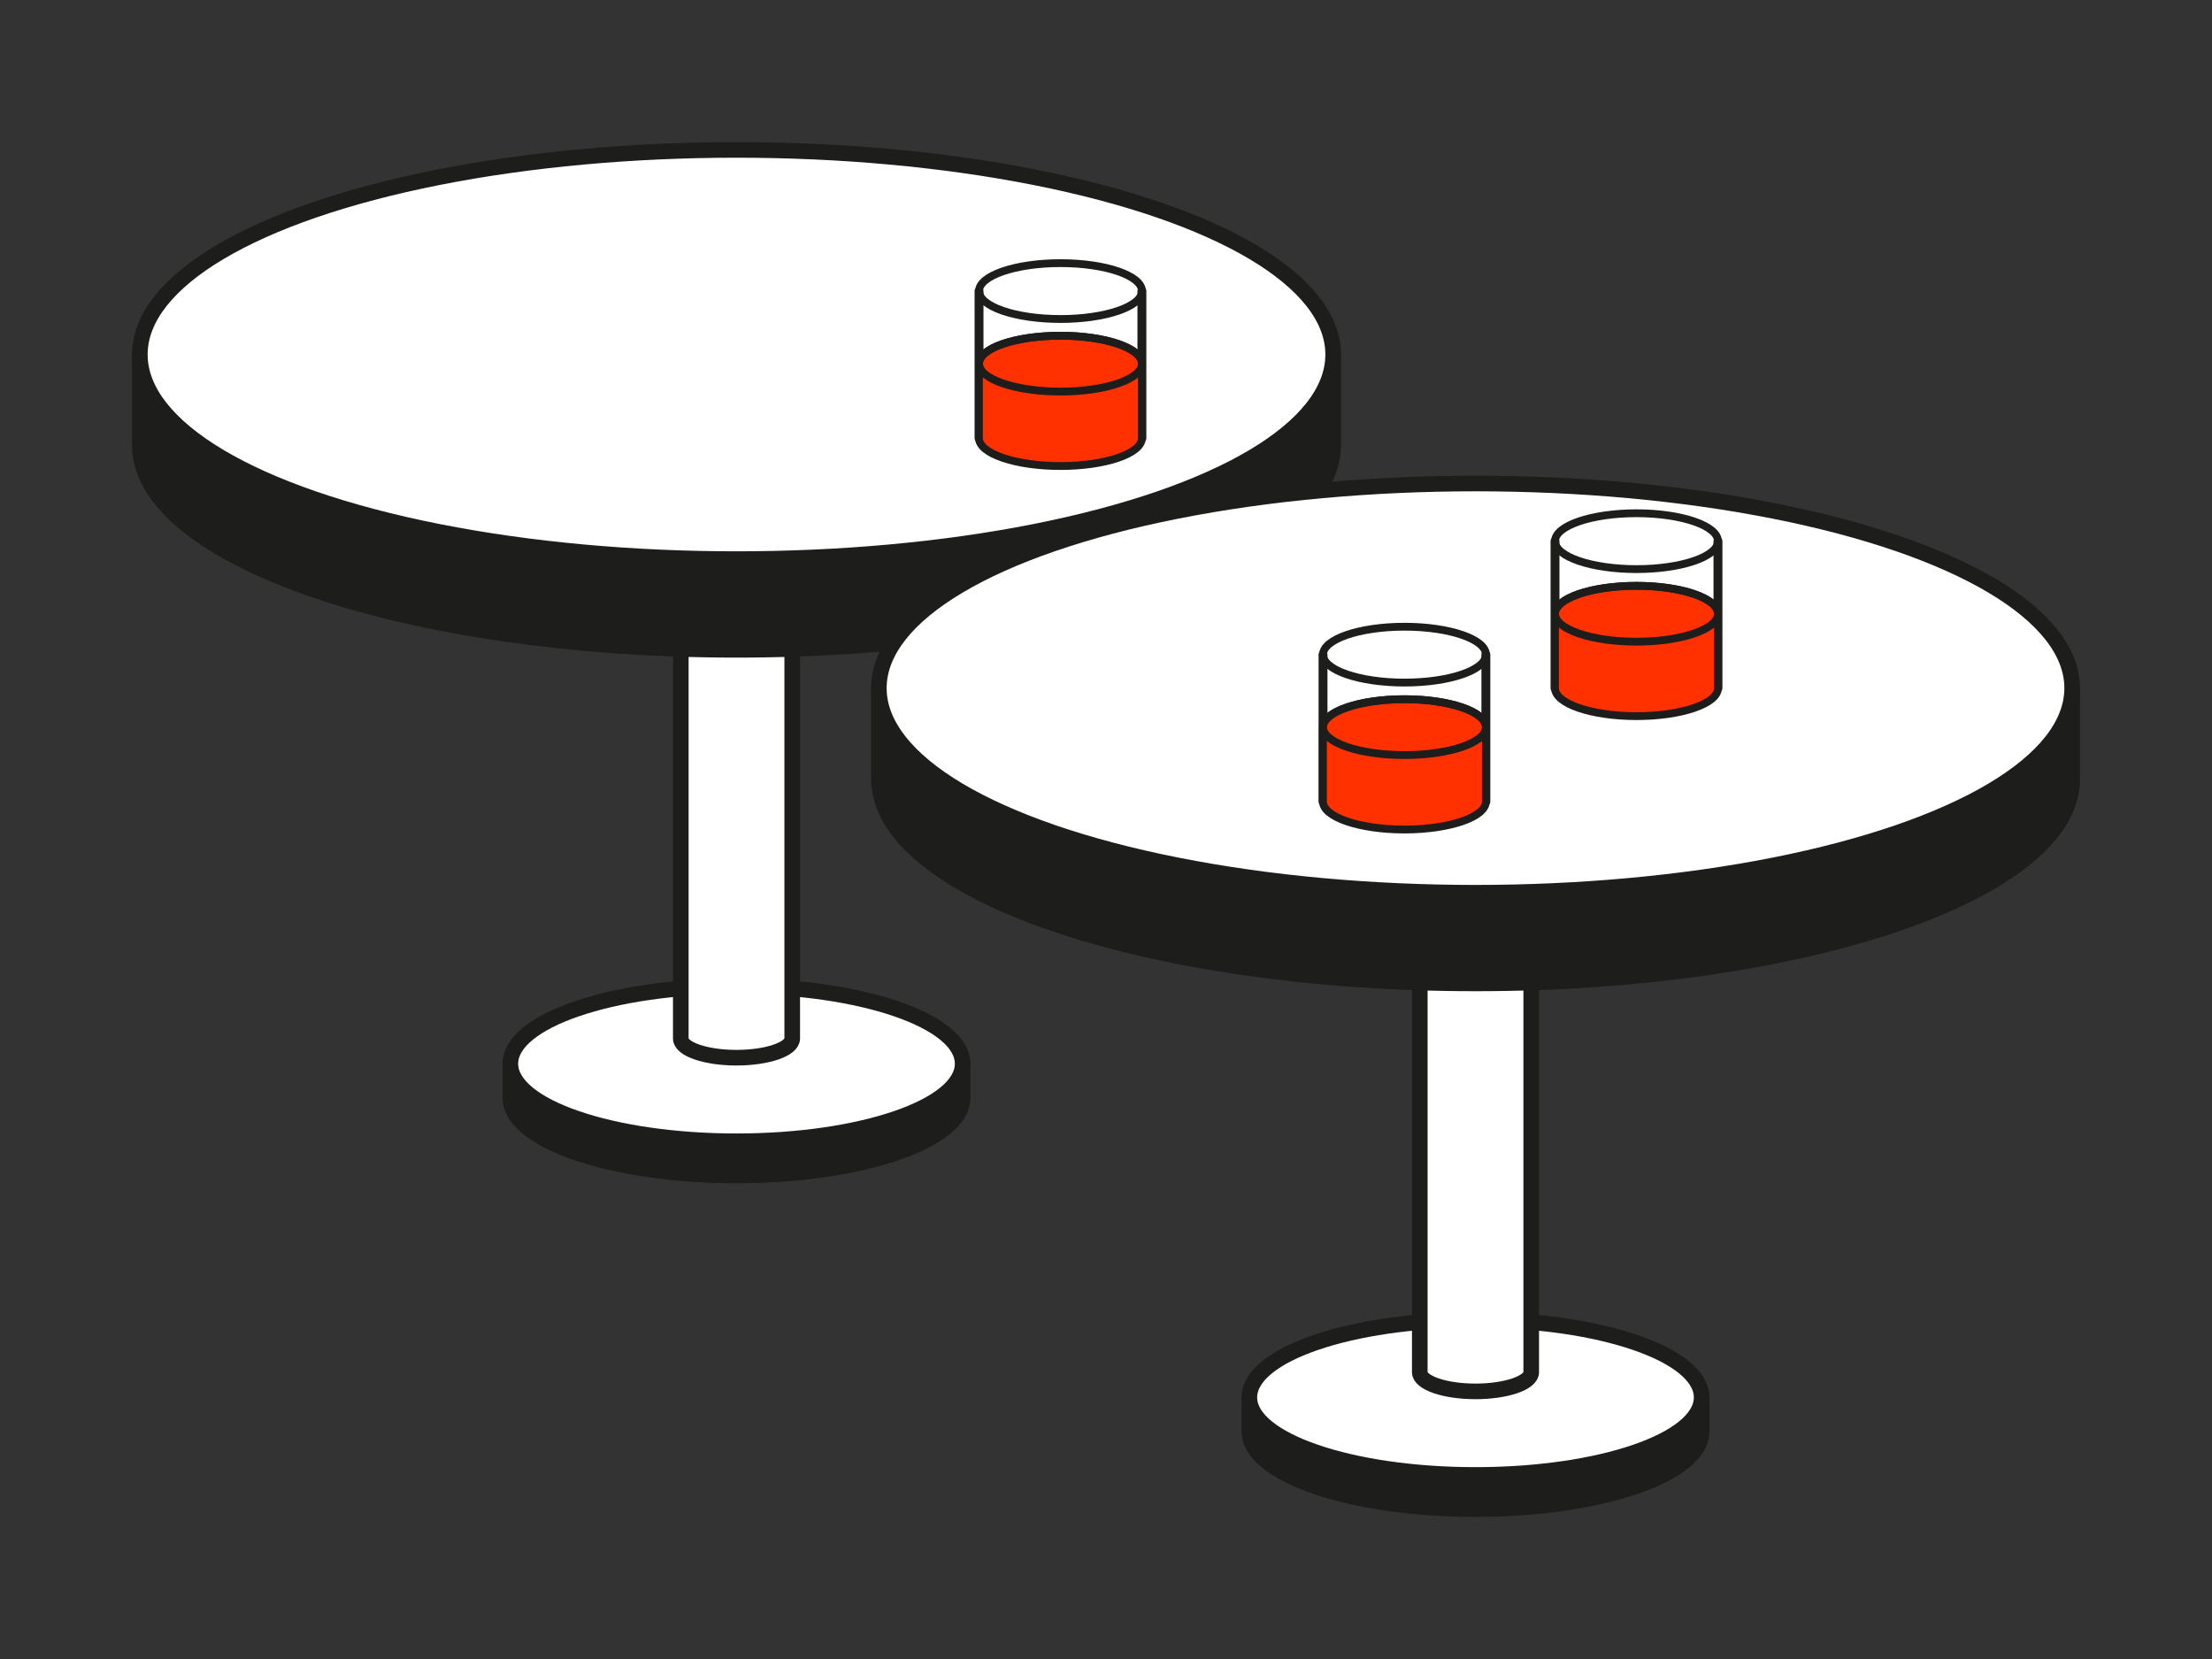 <?xml version="1.0" encoding="UTF-8"?><svg id="Ebene_1" xmlns="http://www.w3.org/2000/svg" viewBox="0 0 283.46 212.6"><rect x="0" y="0" width="283.46" height="212.6" fill="#333333" stroke="none"/><defs><style>.cls-1{fill:#ff3100;}.cls-1,.cls-2,.cls-3,.cls-4,.cls-5{stroke:#1d1d1b;stroke-linecap:round;stroke-linejoin:round;}.cls-2{fill:none;}.cls-3{stroke-width:1.14px;}.cls-3,.cls-5{fill:#fff;}.cls-4{fill:#1d1d1b;}.cls-4,.cls-5{stroke-width:2px;}</style></defs><path class="cls-4" d="m65.4,136.31v4.38c0,5.49,12.98,9.94,28.98,9.94s28.98-4.45,28.98-9.94v-4.38"/><ellipse class="cls-5" cx="94.38" cy="136.31" rx="28.98" ry="9.94"/><path class="cls-5" d="m87.24,79.4v53.69c0,1.35,3.2,2.45,7.14,2.45s7.14-1.1,7.14-2.45v-53.58l-14.28-.11Z"/><path class="cls-4" d="m17.92,45.43v11.62c0,14.48,34.23,26.22,76.46,26.22s76.46-11.74,76.46-26.22v-11.62"/><ellipse class="cls-5" cx="94.38" cy="45.43" rx="76.46" ry="26.22"/><path class="cls-4" d="m160.1,179.07v4.38c0,5.49,12.98,9.94,28.98,9.94s28.98-4.45,28.98-9.94v-4.38"/><ellipse class="cls-5" cx="189.08" cy="179.07" rx="28.98" ry="9.94"/><path class="cls-5" d="m181.94,122.16v53.69c0,1.35,3.2,2.45,7.14,2.45s7.14-1.1,7.14-2.45v-53.58l-14.28-.11Z"/><path class="cls-4" d="m112.63,88.18v11.62c0,14.48,34.23,26.22,76.46,26.22s76.46-11.74,76.46-26.22v-11.62"/><ellipse class="cls-5" cx="189.08" cy="88.18" rx="76.46" ry="26.22"/><line class="cls-3" x1="199.27" y1="69.35" x2="199.27" y2="88.18"/><polyline class="cls-3" points="220.15 75.86 220.15 88.18 220.15 69.35"/><path class="cls-1" d="m220.15,78.65c0-1.98-4.67-3.58-10.44-3.58s-10.44,1.6-10.44,3.58c0,.11.02.21.05.32h-.05v9.22c0,1.98,4.67,3.58,10.44,3.58s10.44-1.6,10.44-3.58v-9.22h-.05c.03-.11.05-.21.05-.32Z"/><ellipse class="cls-2" cx="209.71" cy="69.35" rx="10.44" ry="3.58"/><ellipse class="cls-2" cx="209.71" cy="78.65" rx="10.44" ry="3.58"/><line class="cls-3" x1="125.46" y1="37.3" x2="125.46" y2="56.14"/><polyline class="cls-3" points="146.33 43.81 146.33 56.14 146.33 37.3"/><path class="cls-1" d="m146.33,46.6c0-1.98-4.67-3.58-10.44-3.58s-10.44,1.6-10.44,3.58c0,.11.02.21.05.32h-.05v9.22c0,1.98,4.67,3.58,10.44,3.58s10.44-1.6,10.44-3.58v-9.22h-.05c.03-.11.05-.21.05-.32Z"/><ellipse class="cls-2" cx="135.9" cy="37.3" rx="10.44" ry="3.58"/><ellipse class="cls-2" cx="135.9" cy="46.6" rx="10.44" ry="3.58"/><line class="cls-3" x1="169.54" y1="83.89" x2="169.54" y2="102.72"/><polyline class="cls-3" points="190.41 90.39 190.41 102.72 190.41 83.89"/><path class="cls-1" d="m190.41,93.18c0-1.98-4.67-3.58-10.44-3.58s-10.44,1.6-10.44,3.58c0,.11.02.21.05.32h-.05v9.22c0,1.98,4.67,3.58,10.44,3.58s10.44-1.6,10.44-3.58v-9.22h-.05c.03-.11.05-.21.05-.32Z"/><ellipse class="cls-2" cx="179.98" cy="83.89" rx="10.44" ry="3.58"/><ellipse class="cls-2" cx="179.98" cy="93.18" rx="10.44" ry="3.58"/></svg>